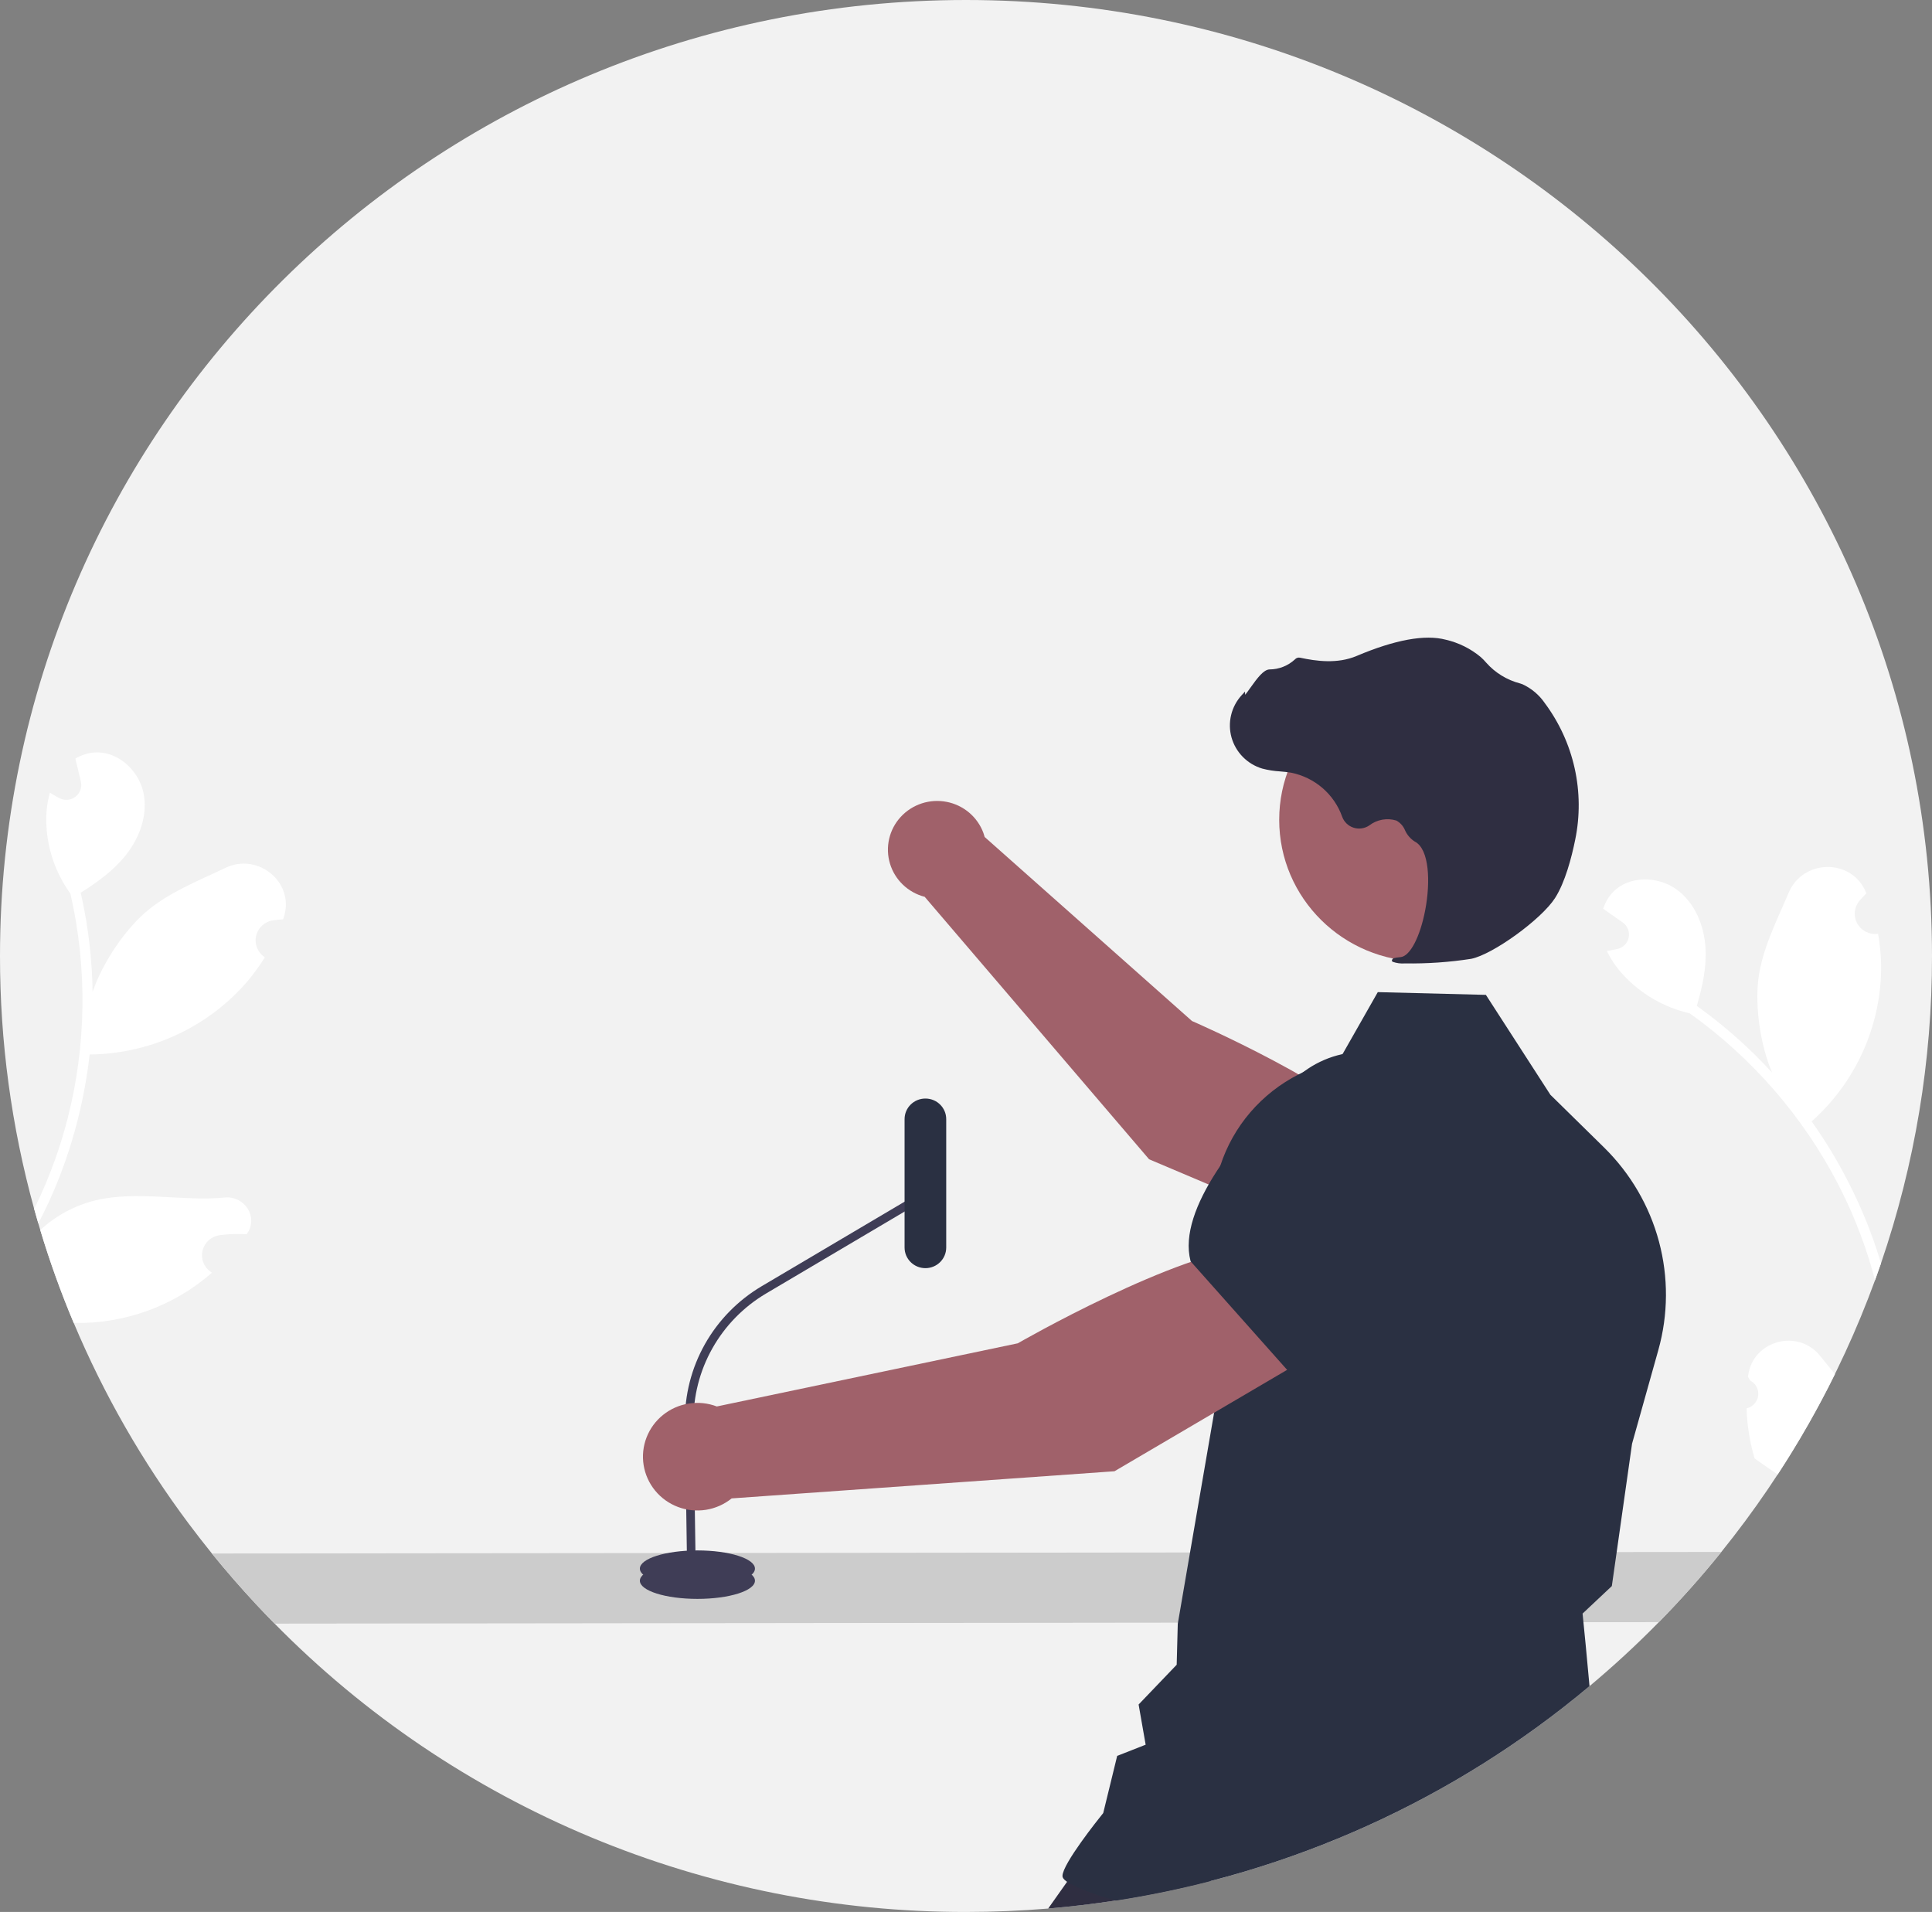 <svg width="96" height="95" viewBox="0 0 96 95" fill="none" xmlns="http://www.w3.org/2000/svg">
<rect x="0" y="0" width="96" height="95" fill="#808080" stroke="none"/>
<g clip-path="url(#clip0_47_1393)">
<path d="M96 47.5C96.006 52.694 95.15 57.854 93.465 62.773C93.368 63.054 93.27 63.334 93.168 63.614C91.385 68.495 88.805 73.055 85.532 77.112C84.555 78.324 83.52 79.487 82.427 80.6C81.333 81.714 80.185 82.774 78.983 83.78C72.276 89.408 64.129 93.094 55.44 94.432H55.439C54.331 94.602 53.212 94.735 52.083 94.83C50.738 94.942 49.377 94.999 48 95C41.596 95.008 35.256 93.744 29.355 91.283C23.454 88.822 18.112 85.214 13.646 80.673C13.332 80.355 13.023 80.033 12.719 79.706C11.96 78.892 11.231 78.053 10.53 77.189C10.137 76.703 9.753 76.209 9.378 75.708C7.072 72.624 5.153 69.275 3.664 65.733C3.029 64.224 2.474 62.684 2.002 61.118C1.968 61.007 1.936 60.896 1.903 60.785C1.832 60.546 1.763 60.305 1.697 60.064C0.567 55.969 -0.003 51.744 1.50496e-05 47.5C1.50496e-05 21.267 21.491 0 48 0C74.509 0 96 21.267 96 47.5Z" fill="#F2F2F2"/>
<path d="M61.112 90.084L60.141 93.467C58.591 93.866 57.022 94.188 55.44 94.432H55.439C54.331 94.602 53.212 94.735 52.083 94.83L55.243 90.362L55.691 90.323L61.112 90.084Z" fill="#2F2E41"/>
<path d="M85.532 77.112C84.555 78.324 83.52 79.487 82.427 80.6L78.68 80.602L58.533 80.625L54.906 80.629L52.495 80.632L48.908 80.635L46.148 80.638L41.051 80.643L38.045 80.647L31.714 80.653L28.692 80.657L20.318 80.666L15.058 80.671L13.646 80.673C13.332 80.355 13.023 80.033 12.719 79.706C11.96 78.892 11.231 78.053 10.53 77.189L13.453 77.186L15.444 77.185L20.054 77.179L28.949 77.171L31.956 77.168L33.171 77.166H33.175L34.13 77.165L34.557 77.164L35.652 77.162H36.115L39.361 77.159L46.364 77.151L49.446 77.148L52.397 77.145L55.163 77.142L59.132 77.138L80.332 77.117L85.532 77.112Z" fill="#CCCCCC"/>
<path d="M34.654 79.444C36.233 79.444 37.513 79.04 37.513 78.541C37.513 78.043 36.233 77.638 34.654 77.638C33.075 77.638 31.795 78.043 31.795 78.541C31.795 79.04 33.075 79.444 34.654 79.444Z" fill="#3F3D56"/>
<path d="M34.654 78.842C36.233 78.842 37.513 78.438 37.513 77.939C37.513 77.441 36.233 77.036 34.654 77.036C33.075 77.036 31.795 77.441 31.795 77.939C31.795 78.438 33.075 78.842 34.654 78.842Z" fill="#3F3D56"/>
<path d="M34.151 78.544L34.578 78.538L34.46 70.666C34.443 69.381 34.767 68.115 35.399 66.993C36.031 65.871 36.949 64.932 38.063 64.272L46.194 59.462L45.976 59.1L37.844 63.91C36.667 64.609 35.695 65.601 35.027 66.787C34.358 67.974 34.016 69.314 34.034 70.672L34.151 78.544Z" fill="#3F3D56"/>
<path d="M44.948 61.987C44.948 62.552 45.411 63.011 45.983 63.011C46.554 63.011 47.017 62.552 47.017 61.987V55.606C47.017 55.041 46.554 54.583 45.983 54.583C45.411 54.583 44.948 55.041 44.948 55.606V61.987Z" fill="#2A3042"/>
<path d="M45.947 44.56L57.098 57.601L66.606 61.629L69.14 56.754C66.815 54.017 59.229 50.731 59.229 50.731L48.928 41.588C48.91 41.521 48.89 41.454 48.865 41.387C48.721 40.996 48.477 40.648 48.157 40.377C47.837 40.107 47.452 39.922 47.039 39.842C46.626 39.762 46.199 39.788 45.799 39.919C45.4 40.05 45.041 40.28 44.758 40.588C44.474 40.896 44.276 41.271 44.182 41.677C44.088 42.083 44.101 42.507 44.221 42.906C44.34 43.305 44.562 43.667 44.864 43.957C45.167 44.247 45.539 44.455 45.947 44.56Z" fill="#A0616A"/>
<path d="M68.146 55.272L65.686 61.504L65.689 61.529C65.934 63.923 69.714 66.14 72.841 67.578C73.873 68.051 75.048 68.119 76.129 67.768C77.209 67.417 78.114 66.673 78.662 65.687C79.061 64.957 79.245 64.13 79.194 63.302C79.144 62.473 78.86 61.675 78.375 60.998L75.891 57.556L68.146 55.272Z" fill="#2A3042"/>
<path d="M82.403 67.075L81.096 71.733L80.332 77.117L80.096 78.773L80.09 78.808L78.637 80.174L78.68 80.602L78.793 81.745L78.982 83.78C72.275 89.407 64.128 93.093 55.44 94.432C55.438 94.434 55.438 94.432 55.438 94.432C54.278 94.103 53.368 93.746 53.001 93.487C52.856 93.385 52.791 93.295 52.794 93.204C52.81 92.596 54.555 90.412 54.819 90.084L55.512 87.245L56.927 86.689L56.577 84.692L58.469 82.716L58.523 80.683L58.533 80.625L59.132 77.138L60.328 70.195L60.45 69.484L60.339 64L60.306 62.339L60.268 60.444C60.258 59.957 60.294 59.47 60.376 58.99C60.437 58.628 60.524 58.271 60.637 57.922C60.953 56.949 61.458 56.048 62.126 55.269C62.794 54.491 63.61 53.85 64.528 53.384C64.601 53.348 64.673 53.312 64.747 53.277C64.747 53.277 64.747 53.276 64.749 53.277C65.317 53.012 65.915 52.815 66.531 52.691L66.71 52.377L68.462 49.296L73.833 49.432L77.037 54.395L79.711 57.021C81.02 58.31 81.96 59.92 82.433 61.687C82.906 63.454 82.896 65.313 82.403 67.075Z" fill="#2A3042"/>
<path d="M70.679 47.775C74.609 47.775 77.794 44.622 77.794 40.733C77.794 36.845 74.609 33.692 70.679 33.692C66.749 33.692 63.563 36.845 63.563 40.733C63.563 44.622 66.749 47.775 70.679 47.775Z" fill="#A0616A"/>
<path d="M69.812 47.869C70.913 47.886 72.015 47.81 73.103 47.641C74.183 47.424 76.597 45.673 77.27 44.62C77.77 43.837 78.09 42.615 78.27 41.727C78.513 40.553 78.503 39.341 78.243 38.17C77.982 36.999 77.476 35.896 76.757 34.931C76.481 34.528 76.099 34.206 75.653 33.999C75.614 33.983 75.573 33.97 75.532 33.958C74.882 33.789 74.297 33.431 73.854 32.931C73.768 32.83 73.675 32.735 73.576 32.647C73.075 32.229 72.481 31.934 71.843 31.786C70.812 31.513 69.322 31.784 67.412 32.592C66.452 32.998 65.402 32.851 64.595 32.678C64.55 32.669 64.503 32.672 64.459 32.687C64.416 32.702 64.377 32.727 64.346 32.762C64.003 33.081 63.55 33.26 63.079 33.262C62.79 33.274 62.488 33.67 62.122 34.185C62.039 34.302 61.942 34.439 61.872 34.522L61.862 34.362L61.699 34.541C61.443 34.82 61.262 35.16 61.174 35.528C61.085 35.895 61.093 36.279 61.194 36.643C61.297 37.007 61.49 37.34 61.757 37.61C62.024 37.881 62.355 38.08 62.721 38.189C63.011 38.265 63.309 38.312 63.608 38.329C63.79 38.345 63.978 38.362 64.158 38.393C64.736 38.51 65.273 38.773 65.718 39.157C66.162 39.541 66.498 40.033 66.693 40.584C66.74 40.711 66.815 40.826 66.913 40.92C67.011 41.014 67.13 41.085 67.26 41.126C67.39 41.168 67.528 41.179 67.663 41.159C67.799 41.139 67.928 41.089 68.04 41.012C68.228 40.868 68.448 40.77 68.682 40.728C68.916 40.686 69.156 40.7 69.383 40.77C69.58 40.878 69.732 41.05 69.816 41.256C69.918 41.485 70.086 41.68 70.3 41.815C71.031 42.188 71.082 43.84 70.819 45.218C70.566 46.547 70.065 47.508 69.602 47.555C69.245 47.592 69.204 47.617 69.179 47.679L69.156 47.735L69.196 47.787C69.393 47.858 69.603 47.886 69.812 47.869Z" fill="#2F2E41"/>
<path d="M65.202 67.332L62.458 61.92C58.476 62.189 50.573 66.745 50.573 66.745L35.619 69.883C35.176 69.714 34.696 69.664 34.227 69.738C33.759 69.811 33.318 70.005 32.949 70.301C32.58 70.597 32.297 70.983 32.127 71.422C31.957 71.861 31.907 72.336 31.982 72.799C32.057 73.263 32.254 73.699 32.553 74.064C32.852 74.428 33.243 74.709 33.687 74.876C34.13 75.043 34.61 75.092 35.079 75.018C35.547 74.943 35.988 74.748 36.356 74.451L55.378 73.102L65.202 67.332Z" fill="#A0616A"/>
<path d="M64.096 68.221L71.261 62.952L72.523 58.451C72.768 57.567 72.758 56.632 72.494 55.753C72.23 54.874 71.722 54.086 71.029 53.477C70.084 52.658 68.86 52.225 67.605 52.265C66.349 52.305 65.156 52.816 64.266 53.693C61.57 56.356 58.495 60.072 59.155 62.648L59.162 62.674L64.096 68.221Z" fill="#2A3042"/>
<path d="M12.281 61.288C12.272 61.3 12.264 61.313 12.254 61.327C11.97 61.309 11.685 61.309 11.402 61.326C11.24 61.335 11.078 61.351 10.916 61.372C10.713 61.4 10.523 61.488 10.371 61.625C10.219 61.762 10.113 61.941 10.065 62.139C10.018 62.337 10.032 62.544 10.106 62.733C10.18 62.923 10.31 63.086 10.479 63.202L10.496 63.213C10.508 63.221 10.518 63.228 10.531 63.237C8.642 64.896 6.189 65.787 3.663 65.733C3.028 64.224 2.474 62.684 2.002 61.118C2.774 60.401 3.719 59.892 4.747 59.641C6.806 59.149 9.104 59.704 11.165 59.502C12.156 59.404 12.845 60.474 12.281 61.288Z" fill="white"/>
<path d="M14.084 45.63C14.078 45.645 14.072 45.662 14.065 45.679C13.903 45.688 13.741 45.705 13.579 45.727C13.376 45.755 13.186 45.843 13.034 45.979C12.883 46.116 12.776 46.295 12.729 46.493C12.681 46.69 12.696 46.897 12.769 47.087C12.843 47.276 12.973 47.44 13.142 47.555L13.159 47.568C12.891 48.001 12.59 48.413 12.259 48.801C11.321 49.88 10.169 50.756 8.873 51.373C7.578 51.99 6.167 52.336 4.731 52.389C4.637 52.392 4.546 52.395 4.454 52.395C4.214 54.514 3.697 56.594 2.914 58.581C2.617 59.333 2.28 60.069 1.903 60.785C1.832 60.546 1.764 60.305 1.697 60.064C1.714 60.031 1.73 60 1.746 59.968C2.121 59.202 2.452 58.415 2.738 57.611C2.973 56.952 3.177 56.285 3.352 55.609C4.296 51.938 4.346 48.097 3.499 44.403C2.733 43.343 2.314 42.076 2.298 40.773C2.291 40.304 2.353 39.836 2.481 39.384C2.591 39.456 2.706 39.523 2.819 39.587C2.855 39.606 2.892 39.626 2.929 39.646L2.941 39.653C3.067 39.72 3.211 39.75 3.354 39.739C3.497 39.728 3.633 39.676 3.747 39.59C3.861 39.504 3.948 39.386 3.996 39.253C4.044 39.119 4.052 38.974 4.019 38.836C3.999 38.75 3.978 38.665 3.958 38.579C3.927 38.447 3.894 38.315 3.864 38.183C3.859 38.169 3.855 38.156 3.853 38.142C3.817 37.992 3.781 37.843 3.745 37.692C4.028 37.521 4.348 37.417 4.678 37.389C5.816 37.299 6.866 38.242 7.118 39.342C7.373 40.444 6.949 41.616 6.242 42.501C5.635 43.259 4.839 43.839 4.009 44.356C4.028 44.441 4.049 44.523 4.067 44.606C4.399 46.147 4.578 47.716 4.601 49.29C5.107 47.798 6.202 46.234 7.193 45.361C8.322 44.367 9.81 43.787 11.196 43.124C12.859 42.327 14.703 43.905 14.084 45.63Z" fill="white"/>
<path d="M90.45 67.381C90.687 67.679 90.933 67.976 91.179 68.274C90.332 69.993 89.381 71.66 88.33 73.265C88.252 73.21 88.174 73.156 88.096 73.101C88.083 73.094 88.071 73.087 88.06 73.078C87.769 72.873 87.476 72.671 87.185 72.466V72.464C86.945 71.655 86.811 70.819 86.786 69.977C86.936 69.943 87.072 69.864 87.175 69.751C87.279 69.638 87.344 69.496 87.363 69.344C87.382 69.193 87.354 69.04 87.282 68.905C87.21 68.77 87.098 68.661 86.961 68.591C86.922 68.525 86.895 68.477 86.857 68.41C86.859 68.393 86.861 68.375 86.863 68.358C87.086 66.603 89.347 65.99 90.45 67.381Z" fill="white"/>
<path d="M92.999 61.366C93.169 61.83 93.325 62.299 93.465 62.773C93.368 63.054 93.269 63.334 93.168 63.613C93.13 63.466 93.09 63.318 93.049 63.171C92.818 62.35 92.54 61.543 92.218 60.754C91.954 60.106 91.661 59.471 91.34 58.851C89.595 55.479 87.066 52.565 83.961 50.349C82.678 50.055 81.517 49.379 80.634 48.412C80.315 48.065 80.049 47.674 79.843 47.251C79.974 47.233 80.104 47.208 80.232 47.181C80.272 47.173 80.313 47.163 80.353 47.154L80.368 47.151C80.508 47.119 80.635 47.048 80.735 46.946C80.835 46.844 80.903 46.716 80.93 46.577C80.958 46.437 80.945 46.293 80.892 46.161C80.838 46.029 80.748 45.915 80.631 45.833C80.559 45.781 80.485 45.731 80.412 45.68C80.302 45.6 80.189 45.524 80.077 45.445C80.065 45.438 80.054 45.43 80.043 45.422C79.915 45.332 79.787 45.244 79.661 45.153C79.759 44.84 79.929 44.553 80.157 44.316C80.951 43.505 82.368 43.523 83.294 44.183C84.221 44.844 84.687 46.001 84.747 47.128C84.799 48.093 84.589 49.049 84.312 49.98C84.382 50.031 84.454 50.079 84.524 50.131C85.802 51.068 86.985 52.128 88.054 53.294C87.436 51.844 87.212 49.952 87.372 48.65C87.556 47.166 88.284 45.756 88.881 44.352C89.595 42.666 92.032 42.643 92.719 44.341C92.726 44.358 92.733 44.373 92.739 44.39C92.624 44.504 92.513 44.622 92.407 44.744C92.273 44.898 92.189 45.089 92.167 45.291C92.144 45.492 92.184 45.696 92.281 45.876C92.377 46.055 92.526 46.201 92.708 46.295C92.89 46.389 93.096 46.426 93.3 46.402L93.321 46.4C93.41 46.901 93.46 47.407 93.472 47.916C93.489 49.339 93.21 50.749 92.651 52.06C92.092 53.371 91.265 54.553 90.223 55.533C90.154 55.596 90.088 55.658 90.018 55.718C90.676 56.644 91.267 57.615 91.786 58.623C92.247 59.512 92.652 60.428 92.999 61.366Z" fill="white"/>
</g>
<defs>
<clipPath id="clip0_47_1393">
<rect width="96" height="95" fill="white"/>
</clipPath>
</defs>
</svg>
